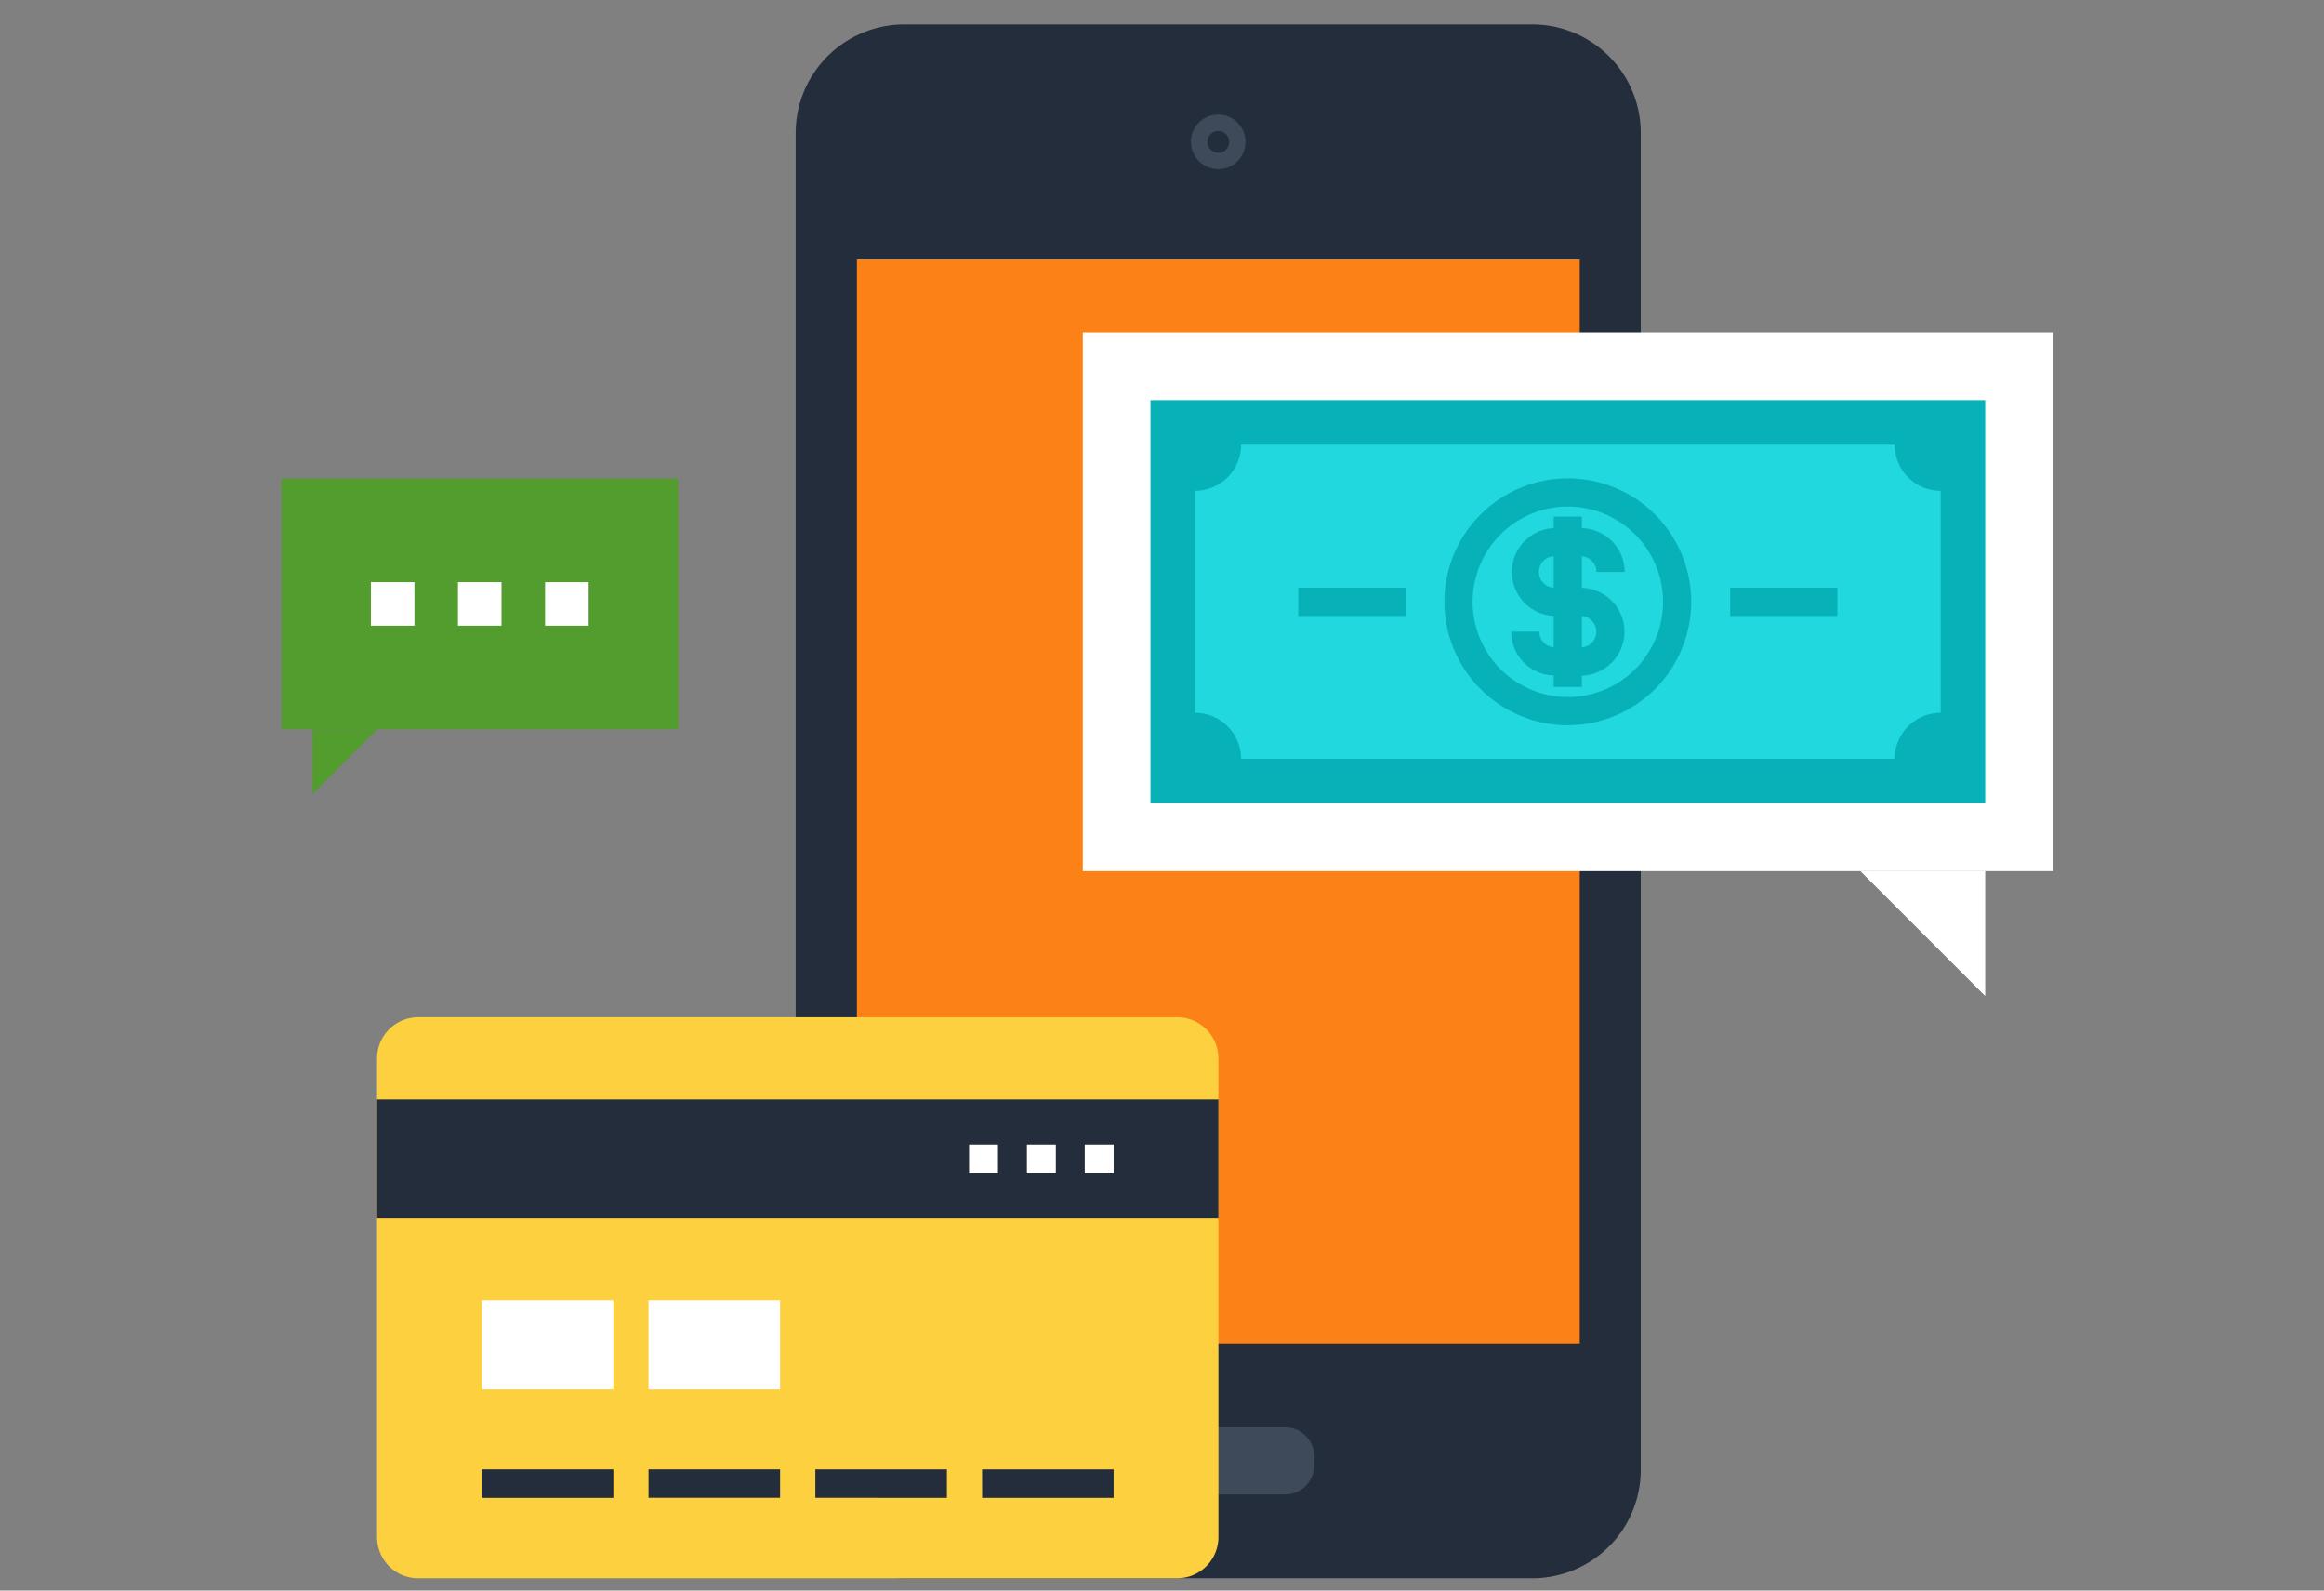 <svg xmlns="http://www.w3.org/2000/svg" width="190" height="130" viewBox="0 0 190 130">
  <rect x="0" y="0" width="190" height="130" fill="#808080" stroke="none"/>
  <g id="Grupo_156355" data-name="Grupo 156355" transform="translate(-1020 -4829)">
    <g id="transaccion_1_" data-name="transaccion(1)" transform="translate(1043 4799.462)">
      <path id="Trazado_598541" data-name="Trazado 598541" d="M208.891,31.538h-51.4a8.883,8.883,0,0,0-8.851,8.856V149.681a8.881,8.881,0,0,0,8.851,8.851h51.4a8.868,8.868,0,0,0,8.839-8.851V40.395A8.87,8.87,0,0,0,208.891,31.538Z" transform="translate(-106.589 0)" fill="#242d3c"/>
      <rect id="Rectángulo_44345" data-name="Rectángulo 44345" width="59.094" height="88.597" transform="translate(47.058 50.74)" fill="#fc8116"/>
      <g id="Grupo_156347" data-name="Grupo 156347" transform="translate(68.746 38.902)">
        <path id="Trazado_598542" data-name="Trazado 598542" d="M245.406,442.331a2.39,2.39,0,0,1-2.39-2.386v-.719a2.384,2.384,0,0,1,2.39-2.382h10.948a2.378,2.378,0,0,1,2.362,2.382v.719a2.385,2.385,0,0,1-2.362,2.386Z" transform="translate(-243.016 -329.552)" fill="#3e4959"/>
        <path id="Trazado_598543" data-name="Trazado 598543" d="M267.367,59.8a2.206,2.206,0,0,1-2.205,2.224,2.23,2.23,0,1,1,2.205-2.224Z" transform="translate(-257.288 -57.568)" fill="#3e4959"/>
      </g>
      <path id="Trazado_598544" data-name="Trazado 598544" d="M269.4,63.2a.884.884,0,0,1-.873.883.891.891,0,1,1,.873-.883Z" transform="translate(-191.907 -22.059)" fill="#242d3c"/>
      <g id="Grupo_156348" data-name="Grupo 156348" transform="translate(65.525 56.711)">
        <rect id="Rectángulo_44346" data-name="Rectángulo 44346" width="79.313" height="44.027" fill="#fff"/>
        <path id="Trazado_598545" data-name="Trazado 598545" d="M466.571,286.367v-10.2h-10.2Z" transform="translate(-392.793 -232.136)" fill="#fff"/>
      </g>
      <rect id="Rectángulo_44347" data-name="Rectángulo 44347" width="68.247" height="32.956" transform="translate(71.057 62.247)" fill="#06b2b8"/>
      <path id="Trazado_598546" data-name="Trazado 598546" d="M325.023,174.875a3.762,3.762,0,0,0-3.765,3.763H267.825a3.763,3.763,0,0,0-3.766-3.763V156.729a3.764,3.764,0,0,0,3.766-3.764h53.433a3.762,3.762,0,0,0,3.765,3.764v18.147Z" transform="translate(-189.36 -87.077)" fill="#21d8de"/>
      <g id="Grupo_156349" data-name="Grupo 156349" transform="translate(83.137 68.637)">
        <path id="Trazado_598547" data-name="Trazado 598547" d="M346.247,182.859a10.088,10.088,0,1,1,10.084-10.088A10.1,10.1,0,0,1,346.247,182.859Zm0-17.872a7.784,7.784,0,1,0,7.783,7.784A7.793,7.793,0,0,0,346.247,164.988Z" transform="translate(-324.203 -162.684)" fill="#06b2b8"/>
        <path id="Trazado_598548" data-name="Trazado 598548" d="M361.112,184.222h-2.089a3.591,3.591,0,0,1,0-7.181h2.092v2.3h-2.092a1.287,1.287,0,1,0,0,2.573h2.089v2.3Z" transform="translate(-338.026 -172.98)" fill="#06b2b8"/>
        <path id="Trazado_598549" data-name="Trazado 598549" d="M379.1,180.629h-2.3a1.284,1.284,0,0,0-1.285-1.285v-2.3a3.59,3.59,0,0,1,3.59,3.59Z" transform="translate(-352.419 -172.978)" fill="#06b2b8"/>
        <path id="Trazado_598550" data-name="Trazado 598550" d="M359.026,210.545a3.578,3.578,0,0,1-3.588-3.588h2.3a1.281,1.281,0,0,0,1.287,1.285Z" transform="translate(-338.026 -194.433)" fill="#06b2b8"/>
        <path id="Trazado_598551" data-name="Trazado 598551" d="M370.207,201.455h-2.086v-2.3h2.086a1.288,1.288,0,0,0,1.289-1.284,1.285,1.285,0,0,0-1.289-1.283v-2.3a3.587,3.587,0,1,1,0,7.175Z" transform="translate(-347.122 -185.342)" fill="#06b2b8"/>
        <rect id="Rectángulo_44348" data-name="Rectángulo 44348" width="2.304" height="13.925" transform="translate(20.885 3.125)" fill="#06b2b8"/>
        <rect id="Rectángulo_44349" data-name="Rectángulo 44349" width="8.77" height="2.304" transform="translate(35.311 8.937)" fill="#06b2b8"/>
        <rect id="Rectángulo_44350" data-name="Rectángulo 44350" width="8.777" height="2.304" transform="translate(0 8.937)" fill="#06b2b8"/>
      </g>
      <path id="Trazado_598552" data-name="Trazado 598552" d="M93.08,318.363a3.369,3.369,0,0,1,3.37,3.372l0,39.115a3.363,3.363,0,0,1-3.369,3.367H31.031a3.349,3.349,0,0,1-2.382-.98,3.392,3.392,0,0,1-.984-2.386l0-39.115a3.362,3.362,0,0,1,3.365-3.372Z" transform="translate(-19.838 -205.686)" fill="#fcd03e"/>
      <g id="Grupo_156350" data-name="Grupo 156350" transform="translate(16.39 149.632)">
        <rect id="Rectángulo_44351" data-name="Rectángulo 44351" width="10.755" height="2.328" fill="#242d3c"/>
        <rect id="Rectángulo_44352" data-name="Rectángulo 44352" width="10.756" height="2.32" transform="translate(13.63)" fill="#242d3c"/>
        <path id="Trazado_598553" data-name="Trazado 598553" d="M165.091,451.328l-10.756-.007V449h10.756Z" transform="translate(-127.066 -449)" fill="#242d3c"/>
        <path id="Trazado_598554" data-name="Trazado 598554" d="M213.271,451.328H202.522L202.516,449h10.755Z" transform="translate(-161.617 -449)" fill="#242d3c"/>
      </g>
      <g id="Grupo_156351" data-name="Grupo 156351" transform="translate(16.39 135.807)">
        <rect id="Rectángulo_44353" data-name="Rectángulo 44353" width="10.755" height="7.285" fill="#fff"/>
        <rect id="Rectángulo_44354" data-name="Rectángulo 44354" width="10.756" height="7.285" transform="translate(13.63)" fill="#fff"/>
      </g>
      <rect id="Rectángulo_44355" data-name="Rectángulo 44355" width="68.783" height="9.711" transform="translate(7.827 119.397)" fill="#242d3c"/>
      <g id="Grupo_156352" data-name="Grupo 156352" transform="translate(56.226 123.076)">
        <rect id="Rectángulo_44356" data-name="Rectángulo 44356" width="2.363" height="2.363" transform="translate(9.458)" fill="#fff"/>
        <rect id="Rectángulo_44357" data-name="Rectángulo 44357" width="2.364" height="2.363" transform="translate(4.729)" fill="#fff"/>
        <rect id="Rectángulo_44358" data-name="Rectángulo 44358" width="2.363" height="2.363" fill="#fff"/>
      </g>
      <g id="Grupo_156353" data-name="Grupo 156353" transform="translate(0 68.653)">
        <rect id="Rectángulo_44359" data-name="Rectángulo 44359" width="32.442" height="20.487" fill="#529d2e"/>
        <path id="Trazado_598555" data-name="Trazado 598555" d="M9.047,240.446l5.268-5.268H9.047Z" transform="translate(-6.488 -214.686)" fill="#529d2e"/>
      </g>
      <g id="Grupo_156354" data-name="Grupo 156354" transform="translate(7.322 77.119)">
        <rect id="Rectángulo_44360" data-name="Rectángulo 44360" width="3.56" height="3.559" transform="translate(14.241)" fill="#fff"/>
        <rect id="Rectángulo_44361" data-name="Rectángulo 44361" width="3.56" height="3.559" transform="translate(7.119)" fill="#fff"/>
        <rect id="Rectángulo_44362" data-name="Rectángulo 44362" width="3.56" height="3.559" fill="#fff"/>
      </g>
    </g>
    <rect id="Rectángulo_44363" data-name="Rectángulo 44363" width="190" height="130" transform="translate(1020 4829)" fill="none"/>
  </g>
</svg>

